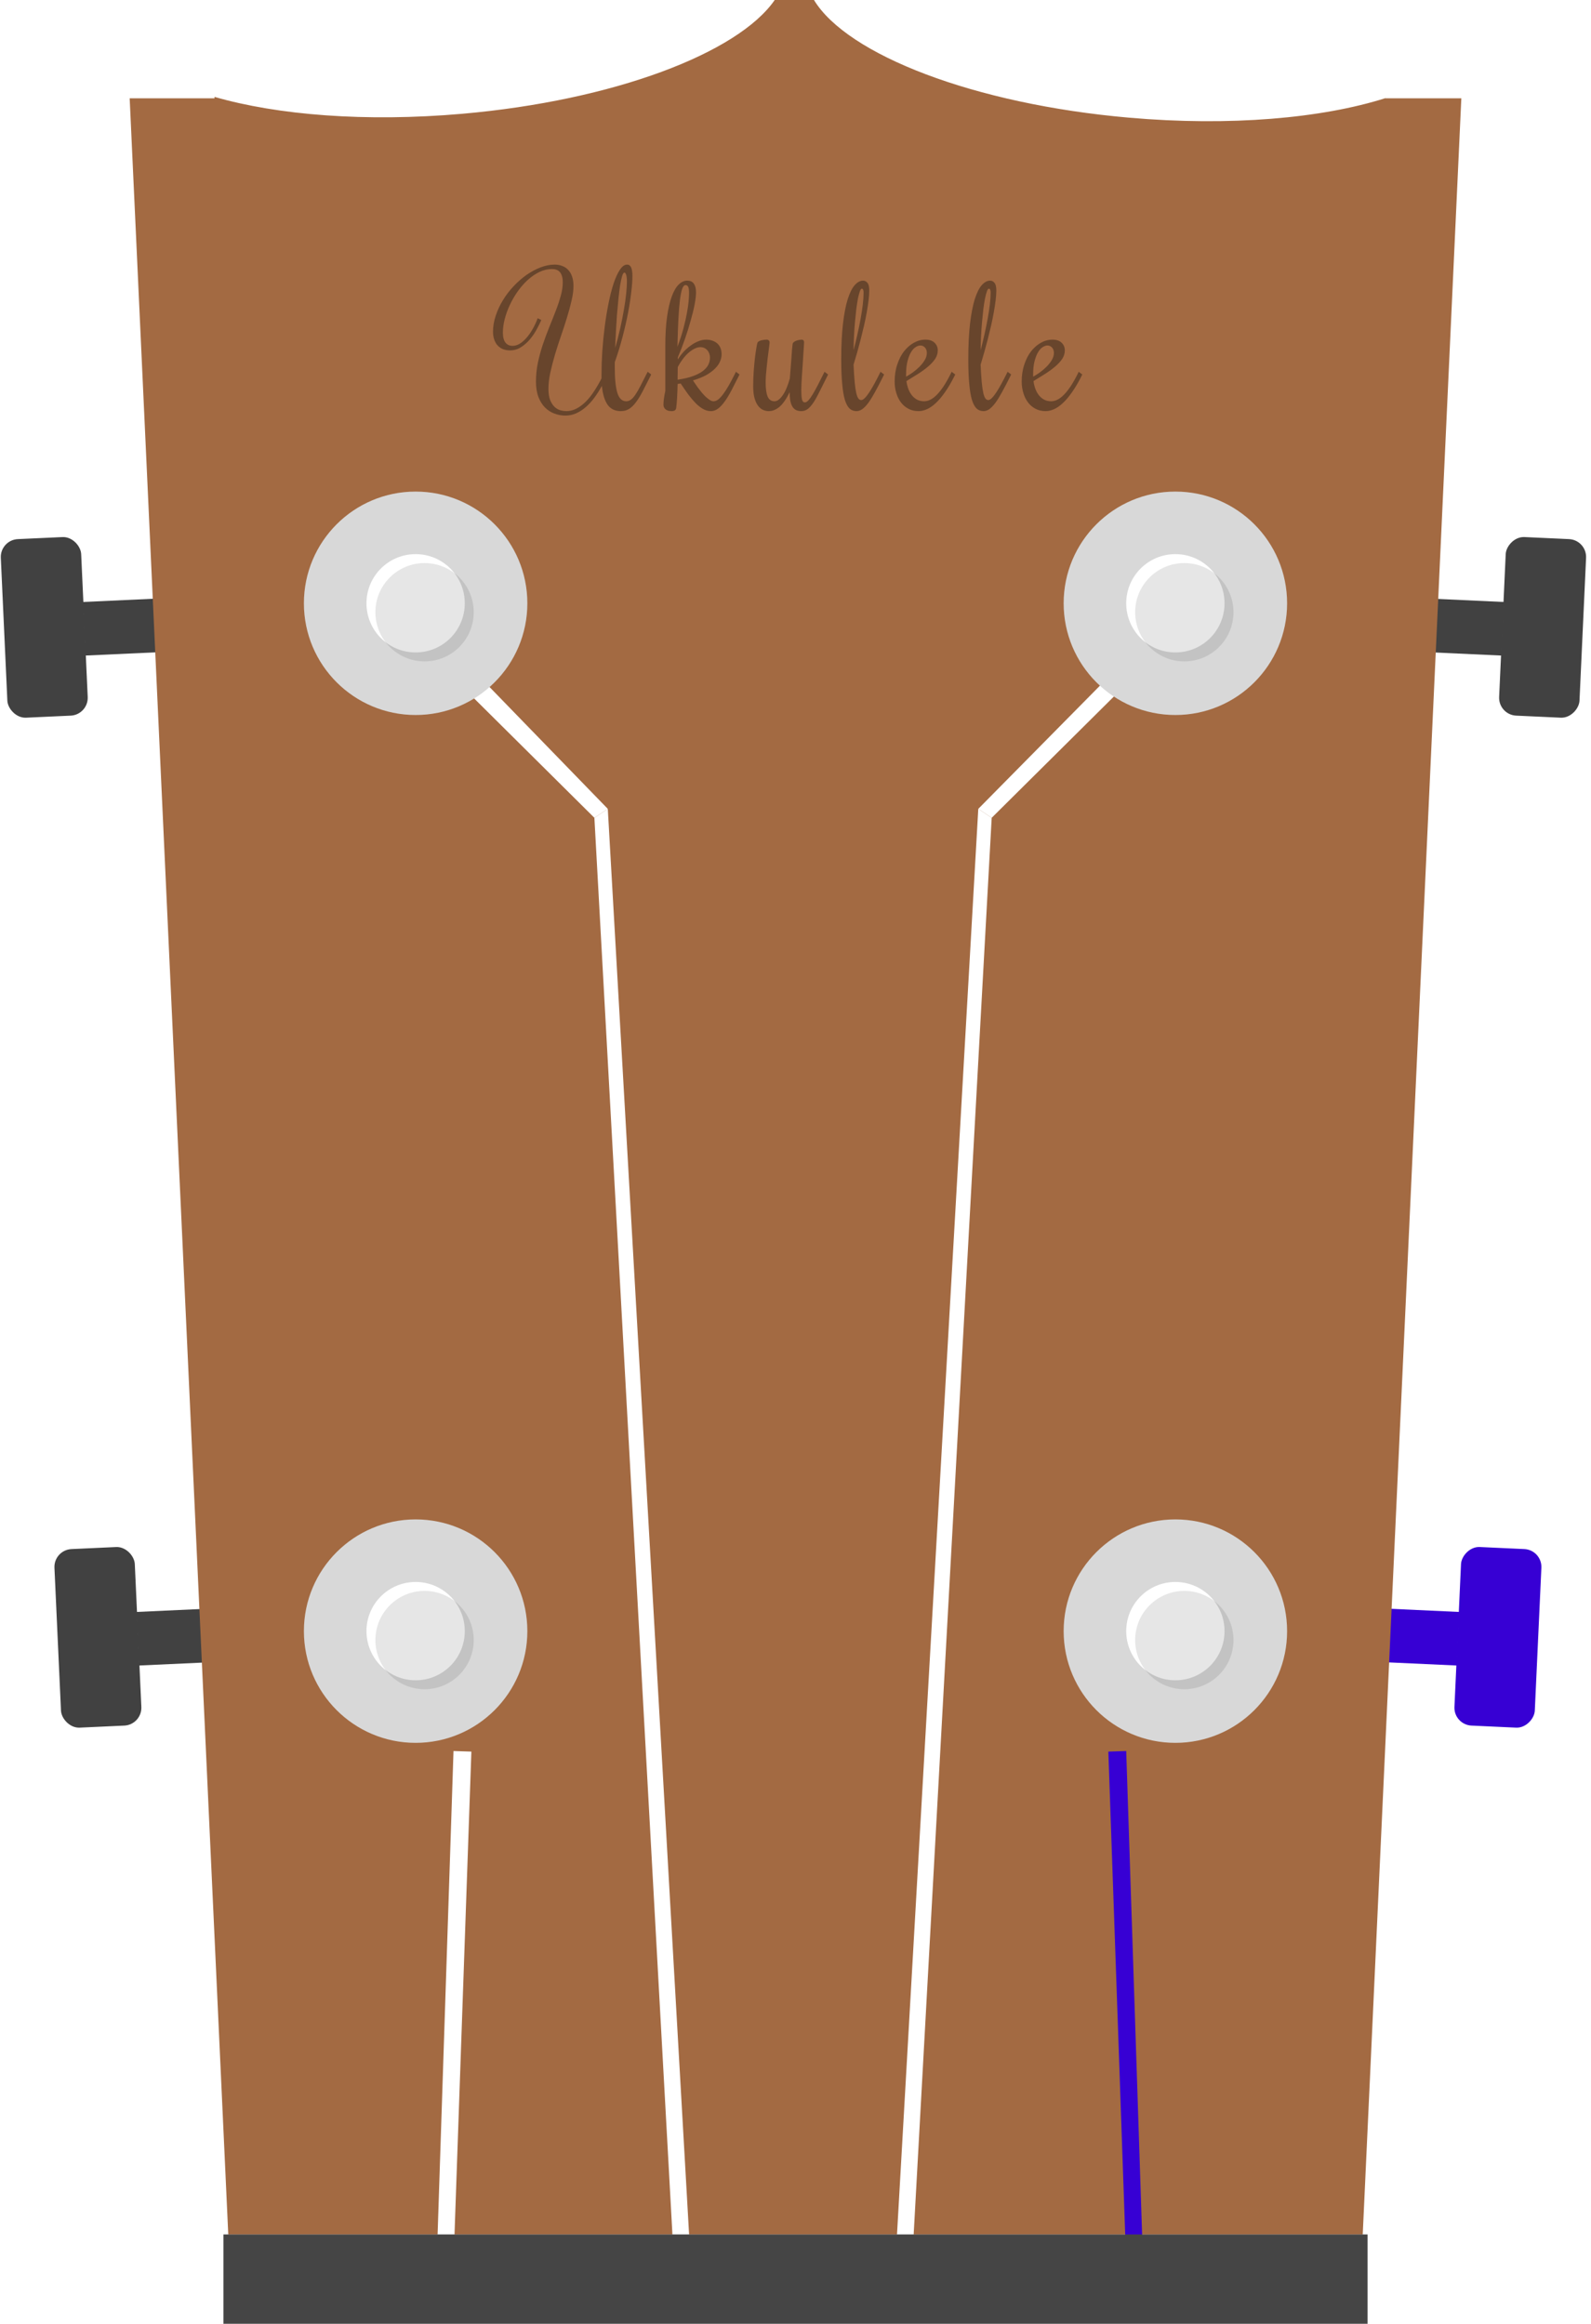 <svg width="178" height="260" viewBox="0 0 178 260" fill="none" xmlns="http://www.w3.org/2000/svg">
<path d="M9.275 67.354L17.266 66.987L17.541 72.981L9.55 73.347L9.275 67.354Z" fill="#414141"/>
<rect y="60.411" width="9" height="20" rx="2" transform="rotate(-2.62 0 60.411)" fill="#414141"/>
<path d="M168.266 67.354L160.275 66.987L160 72.981L167.992 73.347L168.266 67.354Z" fill="#414141"/>
<rect width="9" height="20" rx="2" transform="matrix(-0.999 -0.046 -0.046 0.999 177.541 60.411)" fill="#414141"/>
<path d="M163.266 180.354L155.275 179.987L155 185.981L162.992 186.347L163.266 180.354Z" fill="#3700D4"/>
<rect width="9" height="20" rx="2" transform="matrix(-0.999 -0.046 -0.046 0.999 172.541 173.411)" fill="#3700D4"/>
<path d="M15.275 180.354L23.266 179.987L23.541 185.981L15.55 186.347L15.275 180.354Z" fill="#414141"/>
<rect x="6" y="173.411" width="9" height="20" rx="2" transform="rotate(-2.62 6 173.411)" fill="#414141"/>
<path fill-rule="evenodd" clip-rule="evenodd" d="M14.508 11L25.538 250H30.864H147.136H152.462L163.492 11H155V10.98C147.9 13.235 137.614 14.155 126.314 13.166C108.987 11.651 94.787 6.129 91.067 0H86.674C82.561 5.954 68.626 11.251 51.711 12.731C40.918 13.675 31.05 12.878 24 10.84V11H14.508Z" fill="#A36A42"/>
<g filter="url(#filter0_d)">
<path d="M51.5 69.5L68 86.5L66.5 87.5L50.293 71.414L51.5 69.5Z" fill="white"/>
<path d="M68 86.5L77.346 250.405L75.476 250.455L66.5 87.5L68 86.5Z" fill="white"/>
</g>
<g filter="url(#filter1_d)">
<path d="M125.743 70L109.45 86.5L110.951 87.5L127.158 71.414L125.743 70Z" fill="white"/>
<path d="M109.45 86.5L100.105 250.405L101.975 250.455L110.95 87.5L109.45 86.5Z" fill="white"/>
</g>
<g filter="url(#filter2_d)">
<path d="M52.737 191.98L50.709 250.06L48.824 250.098L50.738 191.914L52.737 191.98Z" fill="white"/>
</g>
<g filter="url(#filter3_d)">
<path d="M124 191.98L126.028 250.06L127.913 250.098L125.999 191.914L124 191.98Z" fill="#3700D4"/>
</g>
<circle cx="46.5" cy="67.5" r="12.5" fill="#D8D8D8"/>
<circle cx="46.5" cy="67.5" r="5.5" fill="white"/>
<circle cx="47.5" cy="68.5" r="5.5" fill="black" fill-opacity="0.1"/>
<circle cx="46.5" cy="182.5" r="12.5" fill="#D8D8D8"/>
<circle cx="46.5" cy="182.5" r="5.5" fill="white"/>
<circle cx="47.5" cy="183.5" r="5.5" fill="black" fill-opacity="0.1"/>
<circle cx="131.5" cy="67.5" r="12.5" fill="#D8D8D8"/>
<circle cx="131.5" cy="67.5" r="5.5" fill="white"/>
<circle cx="132.5" cy="68.5" r="5.5" fill="black" fill-opacity="0.1"/>
<circle cx="131.5" cy="182.5" r="12.5" fill="#D8D8D8"/>
<circle cx="131.5" cy="182.5" r="5.5" fill="white"/>
<circle cx="132.5" cy="183.5" r="5.5" fill="black" fill-opacity="0.1"/>
<g filter="url(#filter4_d)">
<path d="M63.361 46C63.745 46 64.117 45.909 64.475 45.727C64.833 45.544 65.178 45.29 65.51 44.965C65.842 44.639 66.154 44.252 66.447 43.803C66.747 43.353 67.03 42.865 67.297 42.338V41.879C67.297 41.065 67.326 40.199 67.385 39.281C67.45 38.357 67.541 37.439 67.658 36.527C67.775 35.616 67.919 34.743 68.088 33.91C68.257 33.077 68.446 32.341 68.654 31.703C68.869 31.065 69.103 30.557 69.357 30.18C69.611 29.796 69.878 29.604 70.158 29.604C70.36 29.604 70.51 29.708 70.607 29.916C70.705 30.124 70.754 30.453 70.754 30.902C70.754 31.365 70.712 31.951 70.627 32.66C70.549 33.37 70.428 34.151 70.266 35.004C70.103 35.85 69.898 36.749 69.65 37.699C69.403 38.643 69.113 39.584 68.781 40.522V41.137C68.781 42.367 68.876 43.301 69.064 43.94C69.26 44.578 69.592 44.897 70.061 44.897C70.243 44.897 70.415 44.838 70.578 44.721C70.741 44.603 70.907 44.421 71.076 44.174C71.245 43.926 71.431 43.607 71.633 43.217C71.841 42.82 72.082 42.348 72.356 41.801L72.463 41.596L72.853 41.898L72.756 42.103C72.43 42.755 72.141 43.324 71.887 43.812C71.633 44.294 71.382 44.698 71.135 45.023C70.894 45.349 70.64 45.593 70.373 45.756C70.106 45.919 69.8 46 69.455 46C68.804 46 68.309 45.759 67.971 45.277C67.639 44.789 67.427 44.089 67.336 43.178C67.069 43.666 66.783 44.115 66.477 44.525C66.177 44.929 65.855 45.277 65.51 45.57C65.171 45.863 64.813 46.091 64.436 46.254C64.064 46.417 63.671 46.498 63.254 46.498C62.831 46.498 62.421 46.423 62.023 46.273C61.626 46.124 61.275 45.896 60.969 45.59C60.663 45.277 60.419 44.883 60.236 44.408C60.054 43.926 59.963 43.357 59.963 42.699C59.963 41.983 60.035 41.277 60.178 40.58C60.328 39.883 60.513 39.203 60.734 38.539C60.962 37.868 61.203 37.217 61.457 36.586C61.717 35.954 61.958 35.349 62.18 34.77C62.408 34.184 62.593 33.627 62.736 33.1C62.886 32.566 62.961 32.065 62.961 31.596C62.961 31.316 62.932 31.081 62.873 30.893C62.815 30.697 62.73 30.541 62.619 30.424C62.515 30.307 62.388 30.225 62.238 30.18C62.095 30.128 61.935 30.102 61.76 30.102C61.278 30.102 60.806 30.212 60.344 30.434C59.888 30.655 59.455 30.951 59.045 31.322C58.641 31.693 58.267 32.12 57.922 32.602C57.583 33.083 57.29 33.588 57.043 34.115C56.796 34.643 56.603 35.173 56.467 35.707C56.33 36.234 56.262 36.732 56.262 37.201C56.262 37.703 56.356 38.077 56.545 38.324C56.734 38.572 57.004 38.695 57.355 38.695C57.609 38.695 57.867 38.62 58.127 38.471C58.387 38.315 58.638 38.1 58.879 37.826C59.126 37.553 59.357 37.227 59.572 36.85C59.794 36.472 59.989 36.055 60.158 35.6L60.559 35.805C60.435 36.104 60.266 36.449 60.051 36.84C59.842 37.23 59.592 37.602 59.299 37.953C59.006 38.305 58.671 38.601 58.293 38.842C57.922 39.083 57.512 39.203 57.062 39.203C56.789 39.203 56.535 39.161 56.301 39.076C56.066 38.985 55.865 38.852 55.695 38.676C55.526 38.5 55.396 38.282 55.305 38.022C55.207 37.761 55.158 37.455 55.158 37.103C55.158 36.518 55.259 35.925 55.461 35.326C55.656 34.727 55.923 34.151 56.262 33.598C56.6 33.038 56.997 32.517 57.453 32.035C57.909 31.547 58.391 31.124 58.898 30.766C59.413 30.408 59.94 30.124 60.48 29.916C61.021 29.708 61.548 29.604 62.062 29.604C62.375 29.604 62.658 29.656 62.912 29.76C63.172 29.857 63.394 30.007 63.576 30.209C63.765 30.404 63.908 30.652 64.006 30.951C64.11 31.251 64.162 31.599 64.162 31.996C64.162 32.478 64.091 33.022 63.947 33.627C63.81 34.232 63.638 34.87 63.43 35.541C63.228 36.205 63.003 36.892 62.756 37.602C62.515 38.305 62.29 39.005 62.082 39.701C61.88 40.391 61.708 41.062 61.565 41.713C61.428 42.357 61.359 42.953 61.359 43.5C61.359 44.034 61.428 44.467 61.565 44.799C61.708 45.124 61.88 45.378 62.082 45.56C62.284 45.736 62.499 45.853 62.727 45.912C62.961 45.971 63.172 46 63.361 46ZM69.856 30.502C69.764 30.502 69.68 30.632 69.602 30.893C69.523 31.146 69.449 31.491 69.377 31.928C69.312 32.357 69.25 32.859 69.191 33.432C69.133 33.998 69.078 34.594 69.025 35.219C68.98 35.844 68.941 36.478 68.908 37.123C68.876 37.761 68.846 38.367 68.82 38.94C69.035 38.204 69.224 37.475 69.387 36.752C69.549 36.023 69.686 35.333 69.797 34.682C69.914 34.024 69.999 33.425 70.051 32.885C70.109 32.338 70.139 31.882 70.139 31.518C70.139 31.199 70.113 30.951 70.061 30.775C70.015 30.593 69.947 30.502 69.856 30.502ZM82.734 41.898L82.637 42.103C82.363 42.65 82.103 43.161 81.856 43.637C81.608 44.112 81.361 44.525 81.113 44.877C80.866 45.228 80.612 45.505 80.352 45.707C80.098 45.902 79.824 46 79.531 46C79.238 46 78.952 45.922 78.672 45.766C78.392 45.609 78.112 45.391 77.832 45.111C77.559 44.831 77.282 44.506 77.002 44.135C76.728 43.757 76.445 43.347 76.152 42.904L75.811 42.963C75.797 43.536 75.778 44.053 75.752 44.516C75.726 44.971 75.693 45.346 75.654 45.639C75.635 45.769 75.579 45.863 75.488 45.922C75.404 45.974 75.287 46 75.137 46C74.961 46 74.814 45.977 74.697 45.932C74.58 45.886 74.489 45.831 74.424 45.766C74.352 45.694 74.303 45.619 74.277 45.541C74.245 45.456 74.228 45.375 74.228 45.297C74.228 44.88 74.297 44.363 74.434 43.744V38.695C74.434 37.445 74.499 36.365 74.629 35.453C74.759 34.535 74.935 33.777 75.156 33.178C75.378 32.572 75.635 32.126 75.928 31.84C76.227 31.547 76.543 31.4 76.875 31.4C77.233 31.4 77.487 31.518 77.637 31.752C77.793 31.98 77.871 32.296 77.871 32.699C77.871 33.051 77.819 33.503 77.715 34.057C77.611 34.603 77.464 35.206 77.275 35.863C77.093 36.521 76.878 37.208 76.631 37.924C76.383 38.633 76.117 39.327 75.83 40.004V40.219C76.012 39.926 76.224 39.646 76.465 39.379C76.712 39.112 76.976 38.878 77.256 38.676C77.536 38.467 77.822 38.305 78.115 38.188C78.415 38.064 78.708 38.002 78.994 38.002C79.248 38.002 79.479 38.038 79.688 38.109C79.902 38.181 80.088 38.285 80.244 38.422C80.4 38.559 80.521 38.731 80.606 38.94C80.69 39.141 80.732 39.376 80.732 39.643C80.732 39.916 80.671 40.19 80.547 40.463C80.43 40.736 80.241 41 79.981 41.254C79.727 41.508 79.398 41.749 78.994 41.977C78.591 42.198 78.102 42.393 77.529 42.562C77.568 42.621 77.633 42.719 77.725 42.855C77.816 42.992 77.923 43.148 78.047 43.324C78.177 43.493 78.317 43.672 78.467 43.861C78.617 44.044 78.769 44.213 78.926 44.369C79.088 44.519 79.248 44.646 79.404 44.75C79.561 44.848 79.704 44.897 79.834 44.897C80.01 44.897 80.189 44.825 80.371 44.682C80.553 44.532 80.742 44.324 80.938 44.057C81.139 43.783 81.348 43.458 81.562 43.08C81.777 42.696 82.002 42.27 82.236 41.801L82.334 41.596L82.734 41.898ZM75.83 41.059C75.83 41.208 75.827 41.342 75.82 41.459C75.82 41.57 75.82 41.68 75.82 41.791C75.82 41.895 75.817 42.003 75.811 42.113C75.811 42.224 75.811 42.348 75.811 42.484C76.475 42.387 77.034 42.257 77.49 42.094C77.953 41.931 78.327 41.742 78.613 41.527C78.9 41.312 79.108 41.078 79.238 40.824C79.368 40.564 79.434 40.29 79.434 40.004C79.434 39.854 79.408 39.711 79.356 39.574C79.31 39.431 79.242 39.307 79.15 39.203C79.059 39.092 78.945 39.005 78.809 38.94C78.678 38.874 78.532 38.842 78.369 38.842C78.141 38.842 77.91 38.904 77.676 39.027C77.448 39.145 77.22 39.304 76.992 39.506C76.771 39.708 76.559 39.945 76.357 40.219C76.162 40.486 75.986 40.766 75.83 41.059ZM76.689 31.898C76.553 31.898 76.432 32.032 76.328 32.299C76.231 32.566 76.146 32.982 76.074 33.549C76.003 34.109 75.944 34.825 75.898 35.697C75.853 36.563 75.817 37.598 75.791 38.803C76.064 38.08 76.286 37.403 76.455 36.772C76.624 36.133 76.755 35.56 76.846 35.053C76.943 34.538 77.008 34.092 77.041 33.715C77.074 33.331 77.09 33.025 77.09 32.797C77.09 32.452 77.057 32.217 76.992 32.094C76.934 31.963 76.833 31.898 76.689 31.898ZM88.348 43.881C88.315 43.933 88.266 44.024 88.201 44.154C88.143 44.278 88.064 44.418 87.967 44.574C87.876 44.73 87.765 44.893 87.635 45.062C87.511 45.232 87.368 45.385 87.205 45.522C87.042 45.658 86.86 45.772 86.658 45.863C86.463 45.954 86.245 46 86.004 46C85.815 46 85.62 45.961 85.418 45.883C85.216 45.805 85.027 45.661 84.852 45.453C84.682 45.245 84.542 44.962 84.432 44.603C84.321 44.239 84.266 43.77 84.266 43.197C84.266 42.65 84.285 42.103 84.324 41.557C84.363 41.003 84.409 40.499 84.461 40.043C84.519 39.587 84.575 39.206 84.627 38.9C84.679 38.594 84.718 38.409 84.744 38.344C84.77 38.285 84.822 38.233 84.9 38.188C84.978 38.142 85.066 38.106 85.164 38.08C85.268 38.054 85.372 38.035 85.477 38.022C85.587 38.008 85.682 38.002 85.76 38.002C85.864 38.002 85.945 38.028 86.004 38.08C86.069 38.132 86.102 38.22 86.102 38.344C86.102 38.402 86.088 38.52 86.062 38.695C86.043 38.865 86.017 39.073 85.984 39.32C85.952 39.568 85.916 39.841 85.877 40.141C85.844 40.44 85.812 40.746 85.779 41.059C85.747 41.365 85.717 41.671 85.691 41.977C85.672 42.276 85.662 42.55 85.662 42.797C85.662 43.507 85.737 44.034 85.887 44.379C86.043 44.724 86.297 44.897 86.648 44.897C86.948 44.897 87.251 44.678 87.557 44.242C87.869 43.806 88.139 43.171 88.367 42.338C88.4 41.986 88.429 41.612 88.455 41.215C88.488 40.811 88.517 40.43 88.543 40.072C88.569 39.708 88.592 39.382 88.611 39.096C88.637 38.809 88.66 38.604 88.68 38.48C88.699 38.389 88.751 38.315 88.836 38.256C88.921 38.191 89.015 38.142 89.119 38.109C89.23 38.07 89.334 38.044 89.432 38.031C89.536 38.012 89.614 38.002 89.666 38.002C89.777 38.002 89.852 38.028 89.891 38.08C89.936 38.126 89.959 38.2 89.959 38.305C89.959 38.396 89.949 38.572 89.93 38.832C89.917 39.086 89.897 39.385 89.871 39.73C89.852 40.069 89.829 40.434 89.803 40.824C89.777 41.215 89.751 41.592 89.725 41.957C89.705 42.315 89.686 42.641 89.666 42.934C89.653 43.227 89.647 43.448 89.647 43.598C89.647 44.04 89.669 44.389 89.715 44.643C89.767 44.897 89.878 45.023 90.047 45.023C90.171 45.023 90.304 44.945 90.447 44.789C90.597 44.626 90.757 44.402 90.926 44.115C91.102 43.829 91.29 43.49 91.492 43.1C91.694 42.703 91.912 42.27 92.147 41.801L92.244 41.596L92.644 41.898L92.547 42.103C92.234 42.722 91.958 43.275 91.717 43.764C91.482 44.245 91.258 44.652 91.043 44.984C90.828 45.316 90.61 45.57 90.389 45.746C90.167 45.915 89.92 46 89.647 46C89.393 46 89.181 45.951 89.012 45.853C88.849 45.756 88.719 45.616 88.621 45.434C88.523 45.251 88.452 45.03 88.406 44.77C88.367 44.509 88.348 44.213 88.348 43.881ZM96.353 44.76C96.471 44.76 96.604 44.685 96.754 44.535C96.91 44.379 97.076 44.167 97.252 43.9C97.428 43.633 97.613 43.321 97.809 42.963C98.004 42.605 98.206 42.217 98.414 41.801L98.512 41.596L98.912 41.898L98.814 42.103C98.469 42.794 98.16 43.386 97.887 43.881C97.62 44.369 97.369 44.773 97.135 45.092C96.9 45.404 96.676 45.635 96.461 45.785C96.253 45.928 96.038 46 95.816 46C95.523 46 95.269 45.906 95.055 45.717C94.846 45.522 94.671 45.199 94.527 44.75C94.391 44.294 94.29 43.695 94.225 42.953C94.153 42.211 94.117 41.293 94.117 40.199C94.117 38.65 94.182 37.322 94.312 36.215C94.443 35.102 94.618 34.19 94.84 33.48C95.068 32.764 95.328 32.24 95.621 31.908C95.921 31.57 96.233 31.4 96.559 31.4C96.754 31.4 96.917 31.482 97.047 31.645C97.184 31.801 97.252 32.087 97.252 32.504C97.252 32.829 97.226 33.2 97.174 33.617C97.122 34.034 97.053 34.48 96.969 34.955C96.884 35.43 96.783 35.925 96.666 36.44C96.549 36.947 96.425 37.455 96.295 37.963C96.165 38.464 96.031 38.959 95.894 39.447C95.758 39.929 95.624 40.382 95.494 40.805C95.533 41.605 95.576 42.263 95.621 42.777C95.673 43.285 95.732 43.685 95.797 43.978C95.868 44.272 95.95 44.477 96.041 44.594C96.132 44.704 96.236 44.76 96.353 44.76ZM96.617 32.738C96.617 32.602 96.601 32.494 96.568 32.416C96.536 32.338 96.484 32.299 96.412 32.299C96.341 32.299 96.269 32.4 96.197 32.602C96.126 32.803 96.054 33.077 95.982 33.422C95.917 33.767 95.856 34.167 95.797 34.623C95.745 35.079 95.696 35.564 95.65 36.078C95.605 36.586 95.569 37.107 95.543 37.641C95.517 38.175 95.501 38.689 95.494 39.184C95.65 38.611 95.794 38.025 95.924 37.426C96.061 36.82 96.181 36.234 96.285 35.668C96.389 35.102 96.471 34.568 96.529 34.066C96.588 33.559 96.617 33.116 96.617 32.738ZM103.393 44.897C103.62 44.897 103.852 44.838 104.086 44.721C104.327 44.603 104.568 44.421 104.809 44.174C105.056 43.926 105.31 43.607 105.57 43.217C105.831 42.82 106.098 42.348 106.371 41.801L106.469 41.596L106.869 41.898L106.771 42.103C106.42 42.8 106.068 43.396 105.717 43.891C105.372 44.385 105.03 44.789 104.691 45.102C104.359 45.414 104.031 45.642 103.705 45.785C103.38 45.928 103.067 46 102.768 46C102.344 46 101.967 45.912 101.635 45.736C101.303 45.56 101.023 45.323 100.795 45.023C100.567 44.717 100.395 44.366 100.277 43.969C100.154 43.565 100.092 43.142 100.092 42.699C100.092 41.996 100.189 41.358 100.385 40.785C100.574 40.206 100.827 39.711 101.146 39.301C101.472 38.891 101.84 38.572 102.25 38.344C102.66 38.116 103.087 38.002 103.529 38.002C103.979 38.002 104.32 38.116 104.555 38.344C104.796 38.572 104.916 38.858 104.916 39.203C104.916 39.535 104.822 39.848 104.633 40.141C104.444 40.427 104.187 40.71 103.861 40.99C103.542 41.264 103.171 41.537 102.748 41.81C102.325 42.078 101.879 42.354 101.41 42.641C101.456 42.979 101.534 43.288 101.645 43.568C101.755 43.842 101.895 44.079 102.064 44.281C102.234 44.477 102.429 44.63 102.65 44.74C102.872 44.844 103.119 44.897 103.393 44.897ZM103.695 39.496C103.695 39.236 103.624 39.031 103.48 38.881C103.344 38.731 103.174 38.656 102.973 38.656C102.803 38.656 102.624 38.718 102.436 38.842C102.247 38.959 102.074 39.151 101.918 39.418C101.762 39.678 101.632 40.014 101.527 40.424C101.423 40.834 101.371 41.332 101.371 41.918V42.143C101.592 42.025 101.837 41.872 102.104 41.684C102.377 41.488 102.631 41.273 102.865 41.039C103.1 40.805 103.295 40.557 103.451 40.297C103.614 40.03 103.695 39.763 103.695 39.496ZM110.568 44.76C110.686 44.76 110.819 44.685 110.969 44.535C111.125 44.379 111.291 44.167 111.467 43.9C111.643 43.633 111.828 43.321 112.023 42.963C112.219 42.605 112.421 42.217 112.629 41.801L112.727 41.596L113.127 41.898L113.029 42.103C112.684 42.794 112.375 43.386 112.102 43.881C111.835 44.369 111.584 44.773 111.35 45.092C111.115 45.404 110.891 45.635 110.676 45.785C110.467 45.928 110.253 46 110.031 46C109.738 46 109.484 45.906 109.27 45.717C109.061 45.522 108.885 45.199 108.742 44.75C108.605 44.294 108.505 43.695 108.439 42.953C108.368 42.211 108.332 41.293 108.332 40.199C108.332 38.65 108.397 37.322 108.527 36.215C108.658 35.102 108.833 34.19 109.055 33.48C109.283 32.764 109.543 32.24 109.836 31.908C110.135 31.57 110.448 31.4 110.773 31.4C110.969 31.4 111.132 31.482 111.262 31.645C111.398 31.801 111.467 32.087 111.467 32.504C111.467 32.829 111.441 33.2 111.389 33.617C111.337 34.034 111.268 34.48 111.184 34.955C111.099 35.43 110.998 35.925 110.881 36.44C110.764 36.947 110.64 37.455 110.51 37.963C110.38 38.464 110.246 38.959 110.109 39.447C109.973 39.929 109.839 40.382 109.709 40.805C109.748 41.605 109.79 42.263 109.836 42.777C109.888 43.285 109.947 43.685 110.012 43.978C110.083 44.272 110.165 44.477 110.256 44.594C110.347 44.704 110.451 44.76 110.568 44.76ZM110.832 32.738C110.832 32.602 110.816 32.494 110.783 32.416C110.751 32.338 110.699 32.299 110.627 32.299C110.555 32.299 110.484 32.4 110.412 32.602C110.34 32.803 110.269 33.077 110.197 33.422C110.132 33.767 110.07 34.167 110.012 34.623C109.96 35.079 109.911 35.564 109.865 36.078C109.82 36.586 109.784 37.107 109.758 37.641C109.732 38.175 109.715 38.689 109.709 39.184C109.865 38.611 110.008 38.025 110.139 37.426C110.275 36.82 110.396 36.234 110.5 35.668C110.604 35.102 110.686 34.568 110.744 34.066C110.803 33.559 110.832 33.116 110.832 32.738ZM117.607 44.897C117.835 44.897 118.066 44.838 118.301 44.721C118.542 44.603 118.783 44.421 119.023 44.174C119.271 43.926 119.525 43.607 119.785 43.217C120.046 42.82 120.312 42.348 120.586 41.801L120.684 41.596L121.084 41.898L120.986 42.103C120.635 42.8 120.283 43.396 119.932 43.891C119.587 44.385 119.245 44.789 118.906 45.102C118.574 45.414 118.245 45.642 117.92 45.785C117.594 45.928 117.282 46 116.982 46C116.559 46 116.182 45.912 115.85 45.736C115.518 45.56 115.238 45.323 115.01 45.023C114.782 44.717 114.609 44.366 114.492 43.969C114.368 43.565 114.307 43.142 114.307 42.699C114.307 41.996 114.404 41.358 114.6 40.785C114.788 40.206 115.042 39.711 115.361 39.301C115.687 38.891 116.055 38.572 116.465 38.344C116.875 38.116 117.301 38.002 117.744 38.002C118.193 38.002 118.535 38.116 118.77 38.344C119.01 38.572 119.131 38.858 119.131 39.203C119.131 39.535 119.036 39.848 118.848 40.141C118.659 40.427 118.402 40.71 118.076 40.99C117.757 41.264 117.386 41.537 116.963 41.81C116.54 42.078 116.094 42.354 115.625 42.641C115.671 42.979 115.749 43.288 115.859 43.568C115.97 43.842 116.11 44.079 116.279 44.281C116.449 44.477 116.644 44.63 116.865 44.74C117.087 44.844 117.334 44.897 117.607 44.897ZM117.91 39.496C117.91 39.236 117.839 39.031 117.695 38.881C117.559 38.731 117.389 38.656 117.188 38.656C117.018 38.656 116.839 38.718 116.65 38.842C116.462 38.959 116.289 39.151 116.133 39.418C115.977 39.678 115.846 40.014 115.742 40.424C115.638 40.834 115.586 41.332 115.586 41.918V42.143C115.807 42.025 116.051 41.872 116.318 41.684C116.592 41.488 116.846 41.273 117.08 41.039C117.314 40.805 117.51 40.557 117.666 40.297C117.829 40.03 117.91 39.763 117.91 39.496Z" fill="#68452C"/>
</g>
<path d="M25 250H153V260H25V250Z" fill="#454545"/>
<defs>
<filter id="filter0_d" x="45.939" y="69.5" width="35.511" height="189.012" filterUnits="userSpaceOnUse" color-interpolation-filters="sRGB">
<feFlood flood-opacity="0" result="BackgroundImageFix"/>
<feColorMatrix in="SourceAlpha" type="matrix" values="0 0 0 0 0 0 0 0 0 0 0 0 0 0 0 0 0 0 127 0"/>
<feOffset dy="4"/>
<feGaussianBlur stdDeviation="2"/>
<feColorMatrix type="matrix" values="0 0 0 0 0 0 0 0 0 0 0 0 0 0 0 0 0 0 0.25 0"/>
<feBlend mode="normal" in2="BackgroundImageFix" result="effect1_dropShadow"/>
<feBlend mode="normal" in="SourceGraphic" in2="effect1_dropShadow" result="shape"/>
</filter>
<filter id="filter1_d" x="96" y="70" width="35.158" height="188.512" filterUnits="userSpaceOnUse" color-interpolation-filters="sRGB">
<feFlood flood-opacity="0" result="BackgroundImageFix"/>
<feColorMatrix in="SourceAlpha" type="matrix" values="0 0 0 0 0 0 0 0 0 0 0 0 0 0 0 0 0 0 127 0"/>
<feOffset dy="4"/>
<feGaussianBlur stdDeviation="2"/>
<feColorMatrix type="matrix" values="0 0 0 0 0 0 0 0 0 0 0 0 0 0 0 0 0 0 0.25 0"/>
<feBlend mode="normal" in2="BackgroundImageFix" result="effect1_dropShadow"/>
<feBlend mode="normal" in="SourceGraphic" in2="effect1_dropShadow" result="shape"/>
</filter>
<filter id="filter2_d" x="44.706" y="191.91" width="12.031" height="66.253" filterUnits="userSpaceOnUse" color-interpolation-filters="sRGB">
<feFlood flood-opacity="0" result="BackgroundImageFix"/>
<feColorMatrix in="SourceAlpha" type="matrix" values="0 0 0 0 0 0 0 0 0 0 0 0 0 0 0 0 0 0 127 0"/>
<feOffset dy="4"/>
<feGaussianBlur stdDeviation="2"/>
<feColorMatrix type="matrix" values="0 0 0 0 0 0 0 0 0 0 0 0 0 0 0 0 0 0 0.25 0"/>
<feBlend mode="normal" in2="BackgroundImageFix" result="effect1_dropShadow"/>
<feBlend mode="normal" in="SourceGraphic" in2="effect1_dropShadow" result="shape"/>
</filter>
<filter id="filter3_d" x="120" y="191.91" width="12.031" height="66.253" filterUnits="userSpaceOnUse" color-interpolation-filters="sRGB">
<feFlood flood-opacity="0" result="BackgroundImageFix"/>
<feColorMatrix in="SourceAlpha" type="matrix" values="0 0 0 0 0 0 0 0 0 0 0 0 0 0 0 0 0 0 127 0"/>
<feOffset dy="4"/>
<feGaussianBlur stdDeviation="2"/>
<feColorMatrix type="matrix" values="0 0 0 0 0.216 0 0 0 0 0 0 0 0 0 0.831 0 0 0 0.25 0"/>
<feBlend mode="normal" in2="BackgroundImageFix" result="effect1_dropShadow"/>
<feBlend mode="normal" in="SourceGraphic" in2="effect1_dropShadow" result="shape"/>
</filter>
<filter id="filter4_d" x="53.158" y="27.604" width="69.926" height="20.895" filterUnits="userSpaceOnUse" color-interpolation-filters="sRGB">
<feFlood flood-opacity="0" result="BackgroundImageFix"/>
<feColorMatrix in="SourceAlpha" type="matrix" values="0 0 0 0 0 0 0 0 0 0 0 0 0 0 0 0 0 0 127 0"/>
<feOffset/>
<feGaussianBlur stdDeviation="1"/>
<feColorMatrix type="matrix" values="0 0 0 0 0 0 0 0 0 0 0 0 0 0 0 0 0 0 0.25 0"/>
<feBlend mode="normal" in2="BackgroundImageFix" result="effect1_dropShadow"/>
<feBlend mode="normal" in="SourceGraphic" in2="effect1_dropShadow" result="shape"/>
</filter>
</defs>
</svg>
